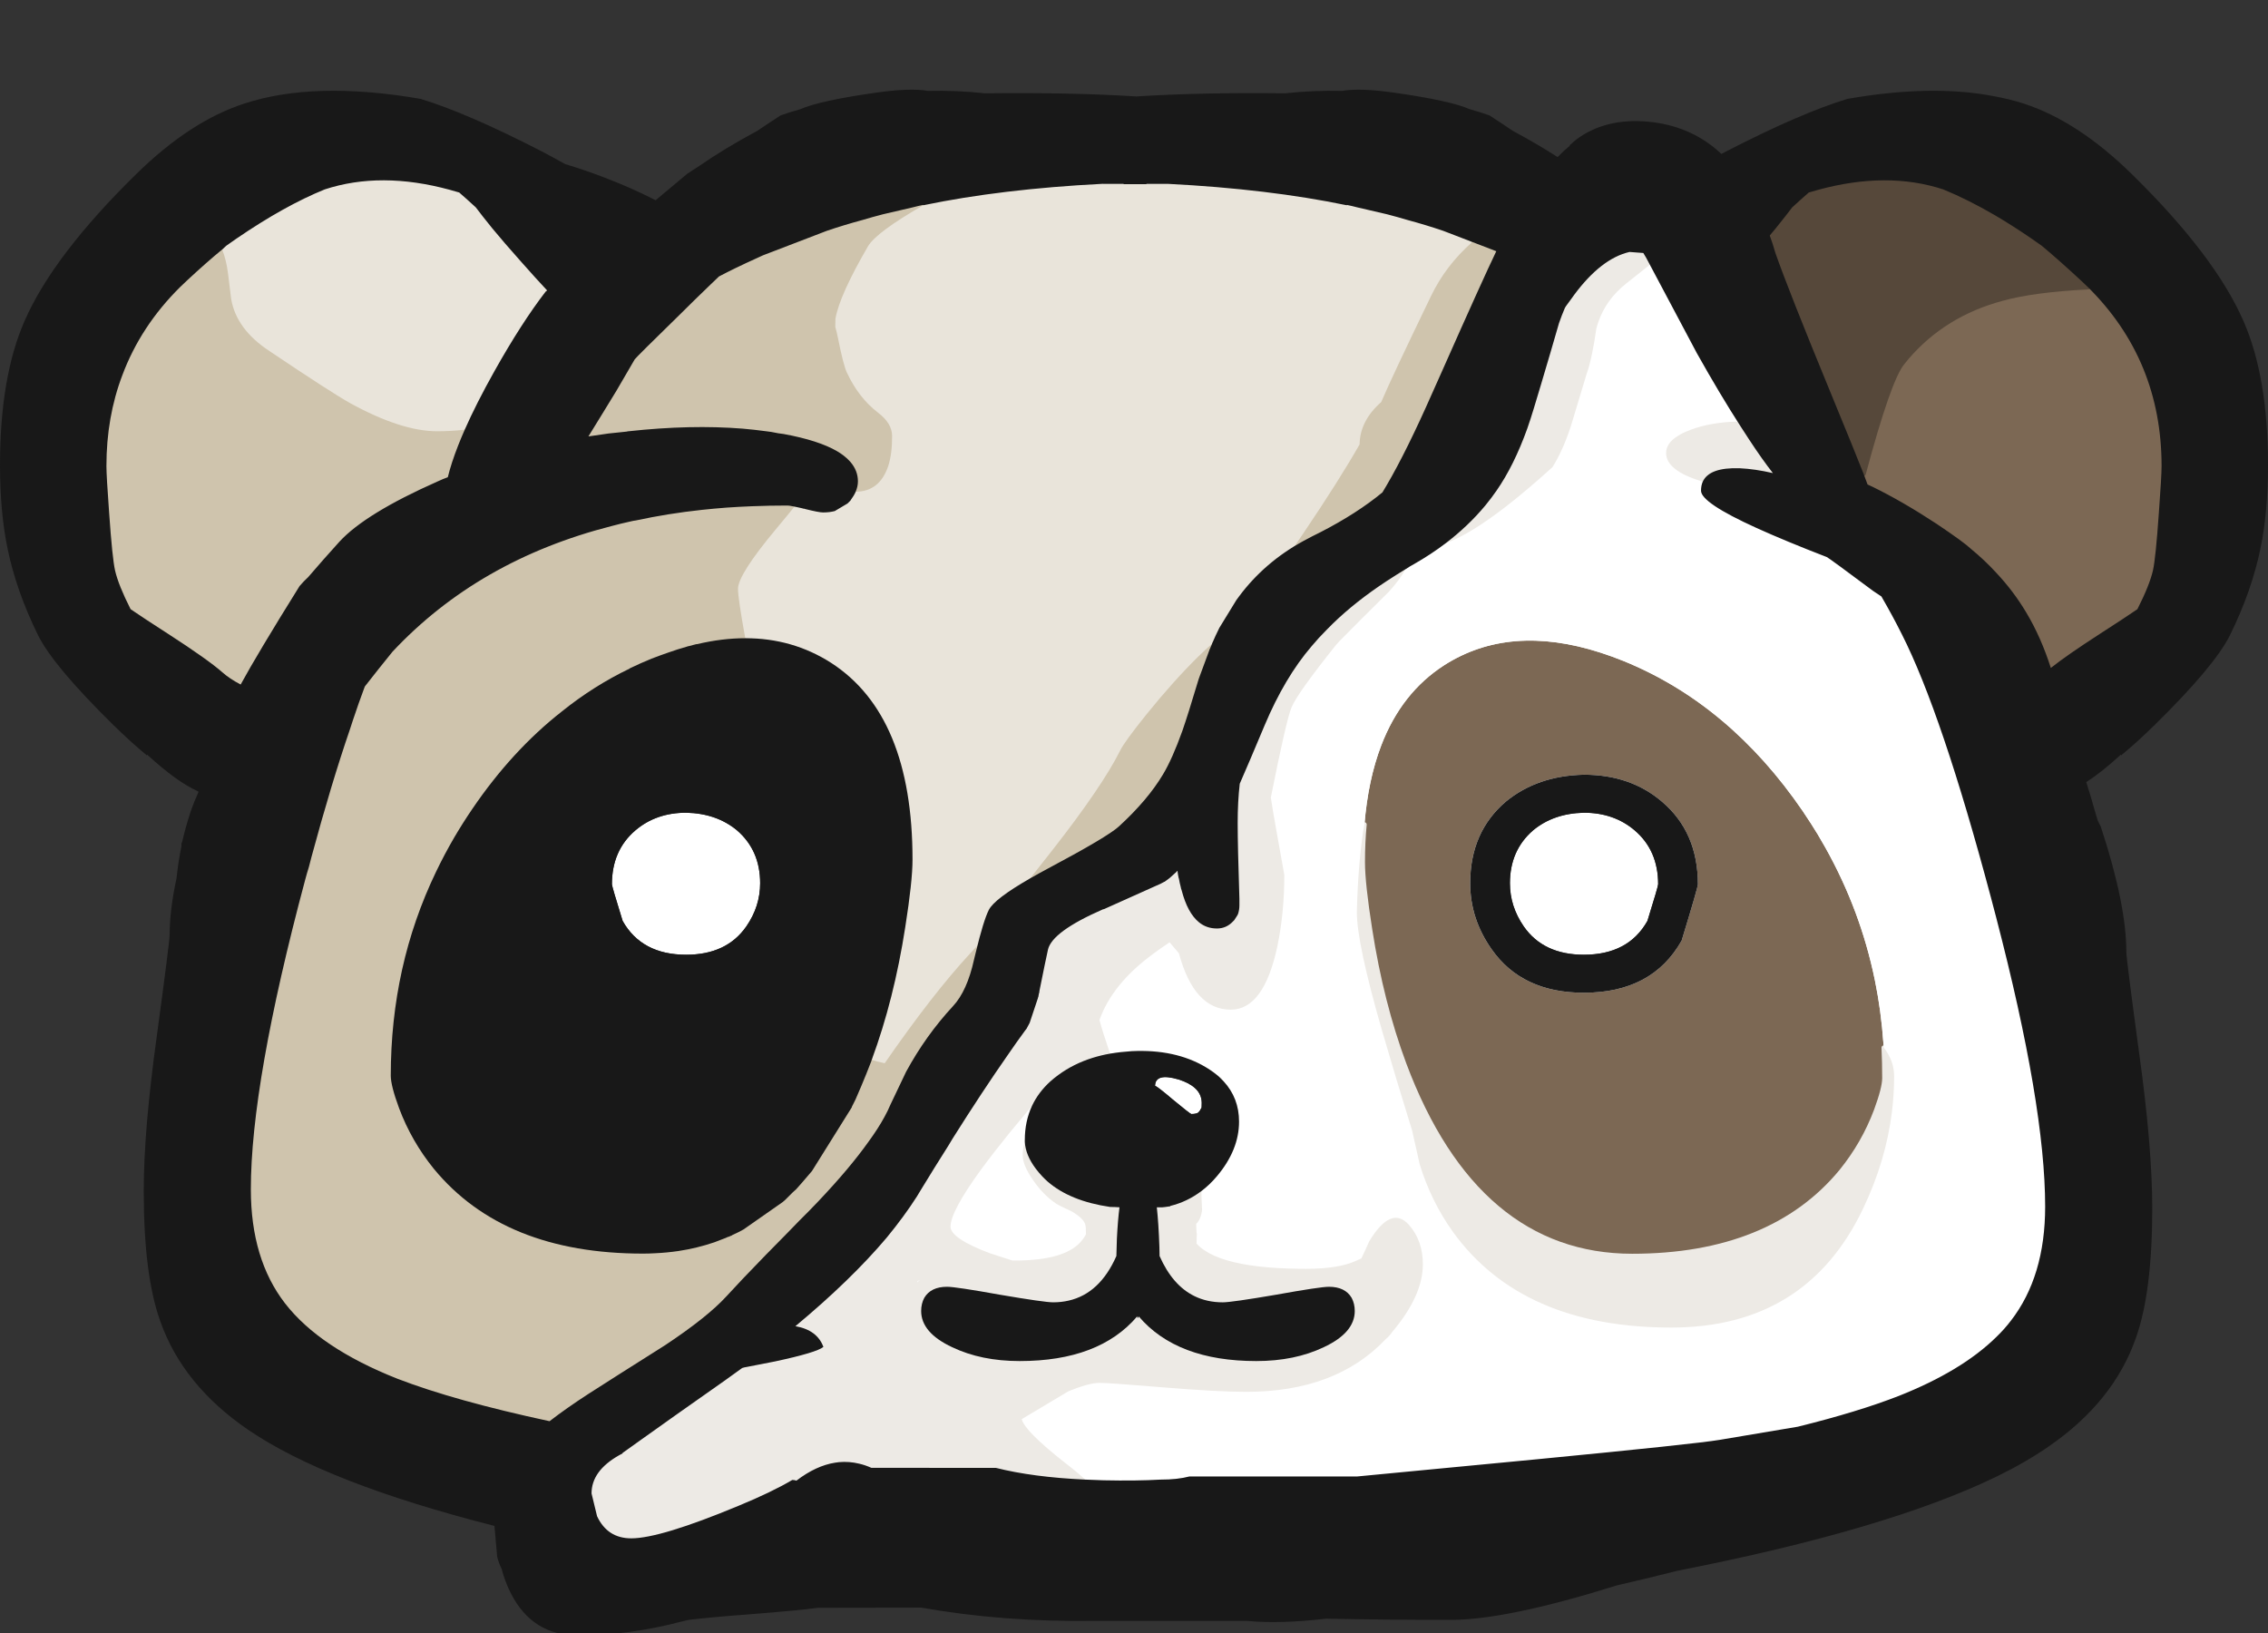<svg xmlns="http://www.w3.org/2000/svg" width="500" height="360">
  <rect width="100%" height="100%" fill="#333333" stroke="none"/>
  <path fill="#E8E3D9" d="M122.081 62.665c-1.672-1.786-3.62-3.937-5.794-6.399-2.462-2.765-4.547-5.18-6.186-7.166-1.511-1.864-2.726-3.408-3.61-4.587l-.246-.272c-1.278-1.176-2.522-2.291-3.699-3.313l-.335-.291-2.585-.739c-10.439-2.833-20.085-2.848-28.644-.047l-.129.047c-5.997 2.43-12.658 6.137-19.805 11.021-.825.566-1.597 1.107-2.317 1.623l-.115.089c-.326.271-.652.567-.978.889-2.244 1.84-4.838 4.127-7.696 6.785-.583.529-1.139 1.06-1.663 1.583-5.969 5.917-10.406 12.695-13.183 20.134-2.412 6.343-3.634 13.323-3.634 20.744 0 1.484.201 4.946.614 10.575.468 6.708.905 10.916 1.342 12.882.549 2.363 1.725 5.302 3.593 8.983l.232.456.422.289c1.941 1.329 4.725 3.159 8.27 5.438 5.781 3.737 9.75 6.547 11.787 8.341 1.125 1.008 2.606 2 4.401 2.946l1.746.92.944-1.733c2.433-4.469 6.755-11.694 12.847-21.477.528-.608 1.082-1.18 1.645-1.7l.162-.168c2.101-2.451 4.396-5.052 6.813-7.722 3.604-3.939 10.684-8.264 21.079-12.867.704-.328 1.389-.612 2.037-.843l1.015-.362.255-1.047c.485-1.987 1.227-4.259 2.205-6.753.421-1.077.897-2.216 1.416-3.388 1.664-3.773 3.839-8.06 6.464-12.74 3.84-6.843 7.529-12.59 10.966-17.085.032-.024.064-.049.097-.073l1.804-1.336-1.537-1.637zM318.818 48.998c-2.557-.869-5.213-1.676-7.84-2.384-1.551-.464-3.139-.907-4.767-1.327l-6.489-1.508c-.797-.212-1.606-.401-2.408-.562l-2.358-.398c-10.974-2.133-23.537-3.573-37.388-4.285l-4.826-.002-2 .076h-1.027v-.076h-6.723l-.103.002c-13.836.711-26.388 2.149-37.355 4.278v-.076l-2.394.48c-.801.161-1.611.35-2.345.546l-6.597 1.535c-1.58.408-3.168.85-4.667 1.3-2.679.722-5.334 1.529-7.966 2.425l-14.092 5.409-3.779 1.728c-.82.379-1.633.767-2.433 1.158-1.234.599-2.471 1.223-3.676 1.857l-.269.141-.214.215c-.539.539-1.102 1.077-1.723 1.646-2.5 2.398-4.713 4.561-6.564 6.412-9.937 9.706-10.28 10.164-10.486 10.438l-.127.192c-1.422 2.438-2.769 4.75-4.022 6.907-.964 1.6-1.899 3.128-2.817 4.606-1.164 1.925-2.275 3.73-3.334 5.418l-2.335 3.722 4.341-.684c1.495-.236 2.964-.45 4.375-.636 1.34-.156 2.658-.294 3.952-.414l.49-.08c8.913-.973 17.257-1.161 24.707-.567 1.707.15 3.406.339 5.031.559.351.051.726.101 1.125.15.526.097 1.029.192 1.509.289l.148.024c.392.048.76.098 1.028.135 4.895.897 8.648 2.097 11.147 3.562.435.258.833.523 1.178.784.479.365.892.746 1.226 1.13.798.92 1.187 1.899 1.187 2.993 0 .484-.109.974-.333 1.496-.178.415-.431.848-.751 1.288-.062.074-.118.151-.169.231l-.266.266-2.341 1.394c-.238.051-.47.091-.682.118-.384.042-.772.063-1.153.063-.11 0-.781-.033-3.332-.667-.182-.068-.372-.115-.576-.143l-.178-.044c-.701-.175-1.313-.311-1.785-.397-.194-.042-.377-.073-.548-.095-.515-.103-.946-.161-1.389-.177h-.114c-2.596 0-5.212.052-7.772.154-1.914.075-3.843.178-5.75.309-1.836.141-3.676.309-5.471.5-5.046.545-9.969 1.332-14.635 2.34-.453.06-.908.146-1.309.248-1.45.319-2.901.672-4.293 1.044-19.846 5.071-36.406 14.579-49.22 28.259l-.094.107c-2.159 2.661-4.147 5.159-5.91 7.424-.268.298-.468.643-.579.98-.868 2.314-1.748 4.812-2.617 7.426-.204.62-.409 1.246-.602 1.844-2.76 8.041-5.631 17.566-8.542 28.346-.183.727-.371 1.453-.54 2.096-.32 1.019-.611 2.023-.862 2.979-7.981 29.837-12.027 52.948-12.027 68.69 0 10.662 2.678 19.531 7.961 26.361 5.278 6.809 13.891 12.609 25.617 17.248 8.481 3.271 19.871 6.451 33.853 9.456l.91.195.735-.569c2.408-1.865 5.245-3.855 8.427-5.917 3.568-2.298 9.095-5.808 16.935-10.756 6.302-4.185 10.962-7.903 13.854-11.06 2.053-2.254 4.985-5.338 8.721-9.174 1.415-1.467 2.981-3.057 4.722-4.8.834-.864 1.708-1.764 2.604-2.68l2.07-2.072c.644-.692 1.337-1.411 2.118-2.192 4.663-4.92 8.439-9.401 11.206-13.295 1.5-2.045 2.753-3.994 3.721-5.782.534-.974.993-1.919 1.367-2.812l3.423-7.183c2.792-5.127 6.159-9.831 10.001-13.979 2.353-2.523 4.034-6.193 5.128-11.174l.382-1.566c1.376-5.7 2.243-8.02 2.729-8.963.292-.566 1.686-2.301 8.322-6.11 1.194-.688 2.521-1.42 3.942-2.177 11.874-6.32 14.786-8.45 15.95-9.508 4.388-4.022 7.792-8.045 10.113-11.949 1.449-2.415 2.899-5.67 4.438-9.97.815-2.344 2.004-6.113 3.511-11.142l2.422-6.599c.192-.454.381-.892.564-1.317l.697-1.615c.273-.596.548-1.168.818-1.713l3.644-5.952c.169-.253.336-.485.552-.755 3.555-4.768 8.116-8.693 13.538-11.654l1.899-1.006 1.85-.924c5.434-2.794 10.141-5.82 13.993-8.996l.258-.213.175-.285c.324-.529.651-1.078.975-1.635 2.959-5.062 6.365-11.947 10.119-20.462.77-1.738 1.516-3.41 2.246-5.027 5.899-13.315 9.889-22.138 11.855-26.222l.941-1.956-13.786-5.296zM199.173 189.527c0 3.029-.53 7.922-1.576 14.547-1.621 10.46-4.073 20.171-7.289 28.863l-.042.129c-.033.109-.07.22-.1.301-.699 1.81-1.409 3.572-2.111 5.242-.423 1.007-.849 1.998-1.239 2.887l-.565 1.13c-.127.211-.234.438-.318.679l-8.549 13.678c-.72.863-1.441 1.703-2.159 2.517l-1.111 1.25c-.262.217-.5.433-.707.642l-1.665 1.662c-.179.141-.339.276-.485.413l-8.397 5.87c-.723.402-1.454.768-2.174 1.083l-.12.058c-.071.037-.138.074-.203.112-.104.039-.205.081-.302.127-.185.048-.36.115-.524.2-.225.109-.449.205-.743.307-.664.254-1.328.508-1.913.737-2.45.835-5.012 1.46-7.606 1.854-1.642.242-3.328.402-5.043.478-.821.048-1.653.072-2.473.072-19.743 0-34.729-6.034-44.533-17.925-3.147-3.871-5.627-8.193-7.369-12.836-1.408-3.815-1.704-5.623-1.704-6.469 0-15.771 3.291-30.6 9.783-44.078 1.205-2.519 2.538-5.031 3.958-7.467 1.217-2.07 2.525-4.134 3.89-6.136 5.694-8.368 12.191-15.445 19.329-21.048 4.53-3.643 9.423-6.739 14.543-9.202l.301-.145.077-.076c1.434-.686 2.905-1.337 4.368-1.931.589-.234 1.175-.453 1.795-.673.547-.206 1.095-.401 1.681-.598 1.402-.5 2.805-.947 4.171-1.329l2.128-.512c3.502-.824 6.9-1.242 10.101-1.242h.101c6.479 0 12.448 1.714 17.736 5.089 11.319 7.294 17.058 21.336 17.058 41.74z"/>
  <path fill="#7B6855" d="M461.729 61.895c-.53-.531-1.088-1.062-1.657-1.579-3.368-3.113-6.291-5.699-8.688-7.688l-.115-.089c-.721-.514-1.491-1.054-2.316-1.623-2.771-1.896-5.499-3.638-8.123-5.182-4.072-2.371-8.001-4.334-11.675-5.836l-.135-.049c-8.562-2.801-18.183-2.792-28.671.055l-2.56.731-.335.292c-1.161 1.009-2.406 2.124-3.699 3.313l-.247.272c-.896 1.196-2.11 2.739-3.596 4.572l-2.032 2.442.401 1.086c.424 1.146.815 2.363 1.169 3.618l.037.118c1.927 5.529 6.092 16.072 12.38 31.334 3.431 8.326 5.821 14.21 7.101 17.467.387 1.017.674 1.792.863 2.325l.294.822.802.344c.322.138.668.299 1.053.492 4.278 2.09 8.945 4.79 13.855 8.015 4.86 3.261 6.681 4.708 7.353 5.347l.11.099c1.898 1.558 3.675 3.234 5.298 5.006 2.428 2.572 4.568 5.402 6.369 8.419 2.081 3.456 3.85 7.44 5.253 11.84l.883 2.765 2.271-1.81c2.245-1.79 5.843-4.288 10.688-7.421 3.531-2.27 6.315-4.1 8.274-5.441l.423-.289.231-.457c1.869-3.682 3.044-6.621 3.597-9.002.432-1.944.87-6.151 1.338-12.856.413-5.636.614-9.098.614-10.582.001-16.072-5.657-29.825-16.808-40.87z"/>
  <path fill="#FFF" d="M441.992 201.686c-.36-1.437-.745-2.898-1.151-4.369-7.214-27.079-13.875-46.737-19.795-58.425-1.38-2.759-2.912-5.589-4.555-8.413l-.233-.401-2.171-1.447c-9.698-7.235-10.16-7.466-10.466-7.619l-.174-.076c-5.991-2.316-11.158-4.455-15.356-6.355-9.351-4.238-10.86-6.145-11.09-6.545.013-.407.08-.748.201-1.015.678-1.498 3.343-1.812 5.459-1.812.26 0 .526.005.778.013 2.104.096 4.443.438 6.953 1.018l5.496 1.268-3.469-4.447c-1.57-2.013-3.263-4.4-5.031-7.098-.086-.156-.179-.297-.281-.424-.578-.869-1.155-1.761-1.743-2.691-2.902-4.503-6.111-9.876-9.511-15.924-5.03-9.501-8.484-16.004-10.354-19.487-.699-1.346-1.209-2.255-1.559-2.777l-.532-.8-.958-.083c-1.189-.103-2.225-.181-3.104-.232l-.287-.017-.28.065c-4.621 1.071-9.11 4.502-13.354 10.218l-1.878 2.585c-.155.235-.271.434-.349.59l-.051.105c-.471 1.098-.924 2.27-1.346 3.483l-1.936 6.645c-1.52 5.168-2.738 9.249-3.651 12.25-.456 1.512-.934 2.983-1.413 4.356-1.883 5.229-4.082 9.673-6.546 13.213-.739 1.072-1.538 2.128-2.368 3.134-2.373 2.859-5.197 5.548-8.394 7.99-2.056 1.566-4.313 3.054-6.672 4.401-.714.386-1.408.802-1.993 1.193-1.456.885-2.857 1.769-4.169 2.626-4.651 3.048-8.75 6.28-12.201 9.627l-1.371 1.372c-1.252 1.252-2.421 2.527-3.456 3.769-4.076 4.757-7.672 10.803-10.686 17.972-2.368 5.646-4.209 9.967-5.473 12.842l-.121.276-.035.299c-.312 2.713-.469 5.712-.469 8.914 0 3.373.125 8.853.381 16.682v1.447c0 .405-.055.784-.164 1.151l-.545.86-.189.19c-.582.613-1.234.9-2.053.9-1.057 0-1.938-.302-2.694-.92-1.334-1.092-2.392-3.099-3.14-5.966l-.078-.237c-.049-.121-.088-.265-.113-.424l-.042-.193c-.137-.502-.25-1.025-.339-1.559l-.049-.296-.069-.138c-.067-.323-.12-.639-.159-.954v-3.271l-2.895 1.446c-.336.168-.624.403-.852.692l-1.06.953-.657.524c-.111.068-.232.149-.365.248l-.033.017c-.217.108-.457.24-.719.396l-12.209 5.476c-.196.043-.389.108-.576.197-8.192 3.596-12.371 6.838-13.152 10.215-.364 1.623-1.008 4.738-1.914 9.264l-.039.207c-.023.087-.042.176-.055.267-.031.161-.063.331-.095.511-.05.133-.088.271-.114.413l-1.708 5.12c-.205.372-.394.729-.565 1.068l-.197.229c-1.263 1.717-2.583 3.581-3.913 5.522-3.646 5.216-7.739 11.419-12.187 18.474l-.888 1.48c-2.043 3.22-4.151 6.613-6.296 10.138-.191.335-.407.692-.633 1.058-1.84 2.881-4.047 5.892-6.546 8.926-5.13 6.076-11.812 12.555-19.861 19.254l-3.319 2.762 4.253.745c1.904.334 3.019 1.005 3.701 1.731-1.333.457-3.782 1.152-8.25 2.109-1.842.375-3.914.779-6.129 1.199-.48.067-.932.172-1.341.309l-.29.098-4.035 2.907c-8.004 5.617-14.051 9.895-18.478 13.066-1.542 1.091-2.882 2.046-4.017 2.868l-.26.225c-.173.094-.332.187-.471.27-4.664 2.656-7.028 6.061-7.028 10.116 0 .313 0 .313 1.277 5.506l.131.37c1.848 3.942 5.082 6.026 9.352 6.026 4.574 0 12.549-2.393 24.375-7.312 4.657-1.921 8.525-3.761 11.513-5.476l.891.303.847-.648c2.597-1.989 5.162-3.19 7.672-3.581.226-.041.452-.07.662-.091 1.288-.116 2.562-.021 3.861.3.758.176 1.529.439 2.291.787l.394.179h27.608c5.495 1.362 12.184 2.233 19.899 2.589l4.071.151c4.786.103 9.026.054 12.668-.15 2.498-.004 4.688-.233 6.517-.686h36.692l.198-.01c.533-.055 15.052-1.441 39.832-3.81 23.4-2.265 36.574-3.665 40.275-4.282 4.32-.712 10.063-1.677 17.227-2.897l.144-.03c8.871-2.188 16.438-4.496 22.499-6.859 9.448-3.736 16.899-8.238 22.13-13.364 1.283-1.23 2.454-2.539 3.474-3.879 5.281-6.828 7.96-15.697 7.96-26.359.008-14.977-3.653-36.621-10.869-64.316zm-69.678-6.875c-.105.549-.719 2.854-3.43 11.746-3.979 6.928-10.429 10.297-19.708 10.297-8.474 0-14.591-2.858-18.704-8.75-2.891-4.103-4.355-8.609-4.355-13.396 0-6.967 2.337-12.351 7.115-16.434 4.242-3.495 9.613-5.34 15.967-5.485 6.412.004 11.611 1.79 15.9 5.468 4.829 4.083 7.189 9.498 7.215 16.554zm-123.248 89.991v3.503h-.075v.826c-5.17 5.921-13.311 8.922-24.204 8.922-5.315 0-10.023-.96-14.009-2.859-5.701-2.657-5.701-5.313-5.701-6.186 0-.74.148-1.381.406-1.871.373-.627 1.121-1.461 3.307-1.461.644 0 2.969.225 11.318 1.725 8.958 1.526 11.176 1.703 12.066 1.703 1.35 0 2.657-.146 3.872-.431 5.213-1.187 9.216-4.876 11.899-10.969l.16-.363.009-.396c.031-1.354.068-2.627.112-3.793.132-2.637.32-4.902.557-6.739l.271-2.101-2.112-.15c-.702-.051-1.391-.077-2.051-.081-5.406-.808-9.653-2.524-12.602-5.088-.361-.323-.706-.658-1.019-.983-.494-.525-.947-1.06-1.339-1.578-1.223-1.642-1.897-3.234-2.002-4.736v-.392c0-2.437.475-4.688 1.409-6.688.814-1.73 2.016-3.326 3.556-4.727.494-.438 1.033-.873 1.606-1.293 2.048-1.503 4.388-2.673 6.956-3.476 1.178-.368 2.425-.668 3.693-.888 1.449-.24 2.969-.412 4.489-.508 5.91-.287 11.004.799 15.113 3.229.142.083.284.171.454.28.799.496 1.525 1.031 2.163 1.59l.926.923c1.926 2.096 2.862 4.556 2.862 7.521 0 3.711-1.441 7.228-4.407 10.748-.968 1.151-2.009 2.147-3.103 2.967-1.854 1.4-3.914 2.388-6.127 2.931l-.443.131c-.684.099-.852.113-.83.114h-3.454l.247 2.221c.25 2.251.438 5.137.559 8.532.01.653.021 1.334.039 2.037l.01.396.16.362c2.084 4.733 4.992 8.04 8.642 9.825 2.126 1.045 4.524 1.574 7.129 1.574.89 0 3.108-.178 12.083-1.707 8.331-1.498 10.656-1.722 11.302-1.722 2.188 0 2.937.835 3.261 1.375.305.576.452 1.216.452 1.957 0 .872 0 3.527-5.716 6.192-3.971 1.893-8.679 2.853-13.993 2.853-11.014 0-19.216-3.069-24.378-9.122l-3.523-4.129z"/>
  <g fill="#7C6854">
    <path d="M460.313 63.308c-8.023.406-14.319 1.244-18.891 2.514-.56.152-1.092.304-1.6.457-8.379 2.54-15.185 7.11-20.414 13.711-2.015 2.466-4.87 10.616-8.57 24.452.392 1.033.685 1.82.877 2.361.354.152.736.33 1.144.533 4.365 2.133 9.063 4.849 14.092 8.151 4.011 2.691 6.551 4.544 7.617 5.56 1.979 1.625 3.809 3.352 5.483 5.18 2.539 2.691 4.748 5.611 6.628 8.76 2.17 3.604 3.985 7.693 5.444 12.264 2.305-1.838 5.923-4.352 10.855-7.541 3.556-2.285 6.297-4.088 8.227-5.409 1.778-3.504 2.921-6.348 3.428-8.531.406-1.829.838-6.018 1.295-12.569.406-5.535.609-9.014.609-10.436.001-15.59-5.406-28.742-16.224-39.457zM415.258 230.508c-.012-.164-.023-.33-.039-.494-.333-4.777-.968-9.449-1.904-14.018-2.106-10.229-5.737-19.939-10.893-29.135-.548-.976-1.107-1.939-1.676-2.896-.962-1.582-1.965-3.146-3.008-4.686-.086-.141-.174-.281-.268-.418-10.767-15.742-23.943-26.788-39.533-33.136-1.746-.707-3.461-1.329-5.143-1.866-13.327-4.277-24.79-3.35-34.393 2.78-6.291 4.04-10.926 9.944-13.901 17.711-1.925 5.022-3.157 10.823-3.694 17.406-.254 2.642-.381 5.408-.381 8.304 0 3.147.533 8.1 1.6 14.854 1.677 10.816 4.189 20.719 7.543 29.707 10.562 28.186 27.318 42.277 50.272 42.277 20.464 0 35.827-6.224 46.085-18.662 3.301-4.064 5.864-8.533 7.693-13.408 1.218-3.301 1.828-5.688 1.828-7.16 0-2.285-.053-4.52-.153-6.703-.007-.158-.022-.311-.035-.457zm-44.524-23.156c-4.316 7.668-11.502 11.502-21.558 11.502-9.09 0-15.87-3.199-20.339-9.598-3.148-4.469-4.722-9.318-4.722-14.549 0-7.516 2.614-13.51 7.845-17.978 4.622-3.809 10.359-5.79 17.217-5.941 6.854 0 12.594 1.979 17.215 5.941 5.28 4.468 7.922 10.539 7.922 18.205 0 .459-1.194 4.595-3.58 12.418z"/>
  </g>
  <path fill="#56483A" d="M460.666 62.955c-.512-.514-1.051-1.028-1.613-1.538-3.349-3.095-6.251-5.664-8.653-7.657-.716-.51-1.479-1.045-2.295-1.606-2.74-1.877-5.44-3.6-8.028-5.124-4.015-2.336-7.879-4.269-11.522-5.756-8.28-2.709-17.626-2.688-27.792.071l-2.132.609c-.069.021-.135.056-.19.104-1.149 1-2.383 2.105-3.729 3.353-.906 1.21-2.133 2.769-3.641 4.628l-1.295 1.56c-.114.137-.146.326-.084.494.438 1.183.843 2.439 1.216 3.762 1.917 5.503 6.071 16.02 12.351 31.257 3.434 8.334 5.828 14.227 7.117 17.512.076.192.262.317.466.317.009 0 .019 0 .028-.001.216-.012.398-.161.455-.37 3.664-13.703 6.516-21.866 8.479-24.271 5.144-6.489 11.929-11.046 20.166-13.543.504-.151 1.032-.302 1.59-.454 4.513-1.254 10.83-2.094 18.781-2.496.197-.01.37-.135.441-.32.068-.182.024-.391-.116-.531z"/>
  <g fill="#EDEAE5">
    <path d="M307.727 267.973c-2.028 0-4.082 1.764-6.311 5.446-.578 1.304-1.134 2.513-1.666 3.63-.387.172-.734.322-1.057.46-2.461 1.132-6.08 1.706-10.76 1.706-5.621 0-10.384-.367-14.149-1.095-4.501-.867-7.694-2.267-9.497-4.161.003-.605.016-1.113.035-1.507l.039-.382c.01-.096-.03-.301-.075-.387-.044-.652-.068-1.211-.074-1.675.703-.782 1.138-1.884 1.294-3.349-.102-1.754-.152-3.129-.152-4.085 0-.189-.106-.363-.276-.447-.168-.084-.372-.067-.524.049-2.016 1.524-4.261 2.599-6.673 3.19-.065.016-.126.051-.178.099-1.177.175-1.41.188-1.454.188h-1.221c-.143 0-.276.062-.373.168-.094.104-.139.246-.123.389.255 2.287.445 5.209.568 8.675.01.649.021 1.325.037 2.023.002.065.016.13.043.188 1.938 4.401 4.606 7.457 7.93 9.084 1.92.942 4.096 1.42 6.469 1.42 1.311 0 5.174-.551 11.818-1.684 6.439-1.157 10.332-1.744 11.565-1.744 2.218 0 3.722.719 4.586 2.174.416.786.627 1.682.627 2.658 0 2.975-2.209 5.514-6.569 7.547-4.174 1.989-9.101 2.998-14.64 2.998-11.473 0-20.059-3.246-25.519-9.648-.139-.159-.355-.221-.555-.145-.006.002-.012.004-.018.008-.066-.029-.139-.043-.21-.039-.14.006-.271.069-.361.176-5.458 6.402-14.044 9.648-25.518 9.648-5.54 0-10.465-1.009-14.643-3-4.357-2.031-6.567-4.57-6.567-7.545 0-.979.211-1.873.616-2.638.877-1.478 2.381-2.194 4.597-2.194 1.233 0 5.125.587 11.571 1.745 6.64 1.132 10.504 1.683 11.813 1.683 1.235 0 2.427-.133 3.539-.394 4.725-1.075 8.378-4.478 10.859-10.11.026-.06.041-.123.042-.188.031-1.361.068-2.642.114-3.834.134-2.675.325-4.981.568-6.855.018-.137-.022-.274-.109-.381s-.214-.173-.352-.183c-.719-.051-1.419-.069-2.021-.072-5.762-.841-10.314-2.686-13.525-5.477-.39-.349-.762-.709-1.112-1.072-.531-.564-1.019-1.141-1.449-1.711-1.417-1.898-2.191-3.781-2.301-5.596-.015-.242-.199-.438-.438-.467-.239-.035-.465.115-.538.346-.259.823-.42 1.67-.48 2.549v.572c0 1.541.751 3.377 2.294 5.611 1.503 2.229 3.265 4.04 5.241 5.393.486.324 1.688.928 3.528 1.768 1.998 1.176 2.594 2.063 2.75 2.622.045.137.121.558.125 1.848-.319.577-.71 1.12-1.158 1.612-2.317 2.459-6.86 3.738-13.5 3.804h-.988c-1.404-.45-3.029-.975-4.853-1.567-7.274-2.744-8.36-4.559-8.36-5.396 0-2.117 2.236-6.26 6.644-12.312 1.758-2.391 3.893-5.141 6.342-8.166.97-1.17 1.985-2.389 3.052-3.664.607-.756 1.213-1.488 1.818-2.195.029-.034.054-.07.073-.111.898-1.91 2.217-3.664 3.917-5.209.529-.471 1.105-.935 1.715-1.381 2.182-1.602 4.67-2.846 7.396-3.697 1.242-.39 2.553-.703 3.897-.936.184-.032.335-.164.392-.342s.009-.373-.123-.506l-.086-.086c-.004-.035-.012-.069-.024-.104-.938-2.72-1.664-5.016-2.158-6.824 1.858-5.156 5.778-9.945 11.659-14.244.912-.686 1.982-1.439 3.185-2.248.584.705 1.151 1.377 1.7 2.013 2.296 8.411 6.291 12.675 11.879 12.675 5.121 0 8.746-4.85 10.771-14.413 1.019-4.882 1.534-10.194 1.526-15.883-.558-3.097-1.117-6.22-1.675-9.372-.592-3.241-1.021-5.794-1.281-7.59 2.259-11.34 3.781-17.966 4.525-19.702.844-2.032 4.125-6.63 9.748-13.659.246-.294.516-.588.812-.884 2.606-2.658 6.22-6.27 10.754-10.753 1.646-1.8 2.925-3.524 3.8-5.125.108-.199.07-.445-.093-.602-.164-.157-.413-.182-.604-.066-1.441.876-2.83 1.751-4.127 2.6-4.571 2.997-8.596 6.168-11.963 9.434l-1.371 1.371c-1.221 1.22-2.357 2.461-3.377 3.684-3.977 4.638-7.488 10.551-10.44 17.575-2.373 5.655-4.218 9.984-5.481 12.865-.021.046-.033.094-.039.144-.306 2.657-.461 5.598-.461 8.743 0 3.355.125 8.818.381 16.682v1.447c0 .605-.094 1.193-.252 1.681l-.781 1.279-.275.276c-.874.92-1.9 1.367-3.143 1.367-1.416 0-2.607-.412-3.644-1.259-1.585-1.297-2.811-3.565-3.661-6.807-.089-.224-.156-.47-.211-.783-.148-.549-.273-1.122-.369-1.703-.009-.049-.047-.103-.069-.146 0-.036-.005-.072-.013-.107-.097-.441-.17-.886-.217-1.264v-.152c0-.173-.09-.334-.236-.426-.147-.09-.332-.1-.486-.021-.165.082-.301.205-.396.357l-1.183 1.063-.782.637c-.119.061-.285.173-.501.342-.036.009-.071.021-.106.039-.215.105-.455.238-.666.372l-12.487 5.6c-.137.015-.269.054-.384.111-7.638 3.348-11.668 6.351-12.323 9.185-.362 1.61-1.003 4.717-1.917 9.326v.063c-.045.07-.069.146-.065.222-.045.228-.091.476-.137.743-.047.085-.084.191-.097.328l-1.77 5.334c-.258.465-.491.902-.665 1.261-.084.127-.165.229-.292.362-1.253 1.703-2.563 3.554-3.892 5.494-3.633 5.195-7.713 11.379-12.131 18.385l-.907 1.515c-2.039 3.211-4.142 6.597-6.26 10.074-.2.351-.425.726-.671 1.121-1.872 2.933-4.116 5.991-6.664 9.088-5.187 6.144-11.932 12.683-20.048 19.438-.15.125-.213.324-.163.514.05.188.205.33.396.363 2.88.504 4.731 1.779 5.646 3.896-.939.555-3.52 1.473-10.153 2.894-1.849.377-3.928.782-6.217 1.215-.391.056-.753.14-1.078.246-.048.018-.093.039-.134.069l-3.803 2.74c-8 5.615-14.044 9.889-18.473 13.063-1.538 1.087-2.872 2.039-4.07 2.917l-.146.147c-.007.007-.013.014-.019.021-.23.119-.444.24-.637.355-4.161 2.37-6.271 5.336-6.271 8.813 0 .097 0 .133 1.267 5.239 1.606 3.426 4.295 5.163 7.994 5.163 4.373 0 12.16-2.354 23.804-7.198 4.856-2.002 8.833-3.909 11.824-5.671.21.013.419.054.623.122.159.053.332.024.465-.077 2.798-2.143 5.592-3.441 8.316-3.864.267-.05.532-.084.794-.109 1.454-.134 2.903-.022 4.335.333.855.198 1.72.495 2.573.882.065.029.135.045.207.045h27.36c5.432 1.364 12.083 2.235 19.769 2.589.222.026.404-.112.484-.307.081-.194.032-.418-.123-.561-1.005-.925-2.219-1.945-3.61-3.036l-.838-.646c-6.648-5.238-8.778-7.802-9.306-9.055 3.622-2.155 6.908-4.116 9.799-5.856 2.971-1.237 5.239-1.865 6.739-1.865 1.351 0 6.053.332 13.976.987 7.957.657 14.146.99 18.397.99 13.233 0 23.685-3.947 31.021-11.692.646-.541 1.166-1.117 1.509-1.66 4.575-5.399 6.896-10.532 6.896-15.254 0-3.615-1.093-6.674-3.253-9.098-1.004-1.101-2.08-1.657-3.203-1.657zM374.768 106.516l.453.151c.053.018.106.026.159.026.19 0 .372-.111.455-.294.81-1.787 3.106-2.692 6.826-2.692.276 0 .562.005.848.015 2.194.1 4.624.455 7.224 1.055.041.01.08.011.123.013.306.01.508-.221.508-.5 0-.161-.075-.305-.193-.396-1.591-2.046-3.302-4.464-5.059-7.138-.074-.152-.154-.27-.184-.285-.607-.911-1.214-1.846-1.837-2.831-.25-.351-.478-.677-.678-.978-.097-.143-.228-.234-.431-.222-3.896.103-7.356.703-10.283 1.781-.948.338-1.782.709-2.477 1.101-.216.121-.416.241-.589.354-1.877 1.153-2.827 2.565-2.827 4.196.001 2.81 2.607 4.984 7.962 6.644zM318.709 120.252c.057 0 .113-.009.169-.029 3.576-1.28 8.158-4.073 13.62-8.303 3.049-2.38 6.441-5.259 10.083-8.555.033-.03.063-.064.086-.103 1.505-2.37 2.867-5.38 4.056-8.957l.42-1.374c.711-2.336 1.752-5.79 3.113-10.334.449-1.234.866-2.81 1.238-4.676.332-1.565.643-3.384.91-5.35.115-.454.25-.896.406-1.335 1.104-3.256 3.138-6.074 6.045-8.375 1.931-1.524 3.658-2.896 5.184-4.115.188-.149.241-.409.131-.621-.674-1.298-1.156-2.16-1.475-2.637-.084-.126-.223-.208-.373-.221-1.174-.102-2.194-.179-3.061-.229-.048-.001-.097.001-.144.012-4.265.988-8.462 4.229-12.479 9.638l-1.842 2.532c-.113.173-.199.318-.27.46-.459 1.064-.898 2.203-1.317 3.409l-1.903 6.55c-1.521 5.174-2.74 9.26-3.654 12.26-.463 1.534-.946 3.026-1.438 4.431-1.926 5.354-4.187 9.915-6.721 13.558-.765 1.108-1.589 2.198-2.449 3.24-2.446 2.946-5.353 5.713-8.64 8.225-.195.15-.254.42-.137.636.092.167.262.263.442.263z"/>
    <path d="M268.316 237.093c-.127.198-.099.459.068.625l.608.608c.096.096.224.146.354.146.063 0 .129-.014.19-.039.187-.076.31-.26.31-.461v-.229c0-.46-.482-.681-.935-.849-.218-.081-.466.001-.595.199zM416.966 232.656c-.094-.199-.187-.385-.28-.561-.312-.57-.654-1.063-1.02-1.467-.143-.156-.366-.207-.563-.127-.195.08-.318.273-.309.484.102 2.181.152 4.428.152 6.681 0 1.403-.604 3.755-1.797 6.983-1.801 4.802-4.362 9.266-7.61 13.267-10.112 12.263-25.487 18.479-45.699 18.479-22.616 0-39.374-14.114-49.805-41.951-3.325-8.913-5.854-18.875-7.517-29.61-1.059-6.696-1.595-11.668-1.595-14.774 0-2.865.128-5.644.38-8.256.024-.265-.162-.503-.426-.541-.26-.046-.511.135-.563.396-.104.511-.204 1.047-.311 1.628-.761 5.326-1.224 11.316-1.376 17.818 0 4.596 1.877 13.433 5.58 26.267 1.922 6.623 4.152 14.032 6.617 21.972.053.264.616 2.779 1.688 7.518 1.684 5.457 4.166 10.503 7.385 14.998 10.207 14.138 26.541 21.306 48.547 21.306 19.972 0 34.348-8.912 42.727-26.487 3.356-7.013 5.512-14.227 6.405-21.441.331-2.618.499-5.293.499-7.947.005-1.65-.373-3.216-1.109-4.635z"/>
  </g>
  <g fill="#FFF">
    <path d="M202.164 282.914l.076-.227c.151-.154.305-.281.457-.381l.076-.076c-.204.1-.355.149-.457.149l-.152.535zM162.478 183.053c-2.996-2.488-6.729-3.786-11.197-3.886-4.418 0-8.151 1.293-11.198 3.886-3.453 2.945-5.18 6.904-5.18 11.881 0 .308.787 2.998 2.361 8.076 2.793 4.977 7.465 7.465 14.016 7.465 5.941 0 10.359-2.082 13.254-6.246 2.031-2.944 3.047-6.119 3.047-9.521.001-4.825-1.701-8.71-5.103-11.655zM239.411 272.098c0-1.117-.05-1.828-.151-2.133-.253-.914-1.244-1.879-2.971-2.895-1.879-.861-3.047-1.447-3.504-1.752-1.93-1.32-3.63-3.072-5.104-5.256-1.473-2.133-2.209-3.91-2.209-5.332v-.572c.057-.814.21-1.613.457-2.398v-.457c0-2.742.532-5.256 1.6-7.541-.609.711-1.219 1.447-1.829 2.209-1.061 1.268-2.076 2.486-3.047 3.656-2.459 3.039-4.579 5.768-6.36 8.189-4.494 6.17-6.741 10.371-6.741 12.606 0 1.726 2.896 3.681 8.684 5.863 1.879.61 3.529 1.144 4.951 1.6h1.066c6.817-.065 11.438-1.387 13.863-3.961.51-.557.942-1.164 1.295-1.826zM360.375 183.053c-3.047-2.592-6.779-3.886-11.197-3.886-4.469.1-8.201 1.397-11.197 3.886-3.402 2.945-5.104 6.83-5.104 11.654 0 3.402 1.016 6.576 3.047 9.521 2.895 4.164 7.313 6.246 13.254 6.246 6.551 0 11.223-2.488 14.016-7.466 1.574-5.077 2.361-7.771 2.361-8.075 0-4.976-1.727-8.935-5.18-11.88zM258.455 242.314c2.641 2.184 4.037 3.274 4.189 3.274.762 0 1.295-.127 1.601-.381.151-.254.253-.381.304-.381.104-.254.204-.433.305-.533.051-.051.076-.433.076-1.144 0-1.287-.494-2.379-1.484-3.274-.846-.778-2.051-1.412-3.618-1.903-3.453-1.017-5.181-.533-5.181 1.446 0-.166.864.455 2.59 1.867.367.311.773.654 1.218 1.029z"/>
    <path d="M440.052 202.172c-.355-1.422-.736-2.869-1.144-4.342-7.211-27.067-13.761-46.416-19.651-58.045-1.371-2.742-2.87-5.51-4.493-8.302-.611-.407-1.22-.813-1.83-1.219-6.397-4.773-9.801-7.262-10.207-7.465-6.043-2.336-11.197-4.468-15.461-6.399-8.178-3.707-12.267-6.449-12.267-8.227 0-.762.128-1.421.381-1.98-.151-.051-.303-.102-.456-.152-5.078-1.574-7.617-3.631-7.617-6.17 0-1.451.862-2.708 2.59-3.771.177-.115.367-.229.571-.343.677-.382 1.476-.737 2.399-1.066 2.895-1.066 6.271-1.65 10.13-1.752.204.305.435.635.687.99-2.945-4.57-6.145-9.928-9.598-16.072-5.027-9.497-8.48-15.997-10.359-19.5-1.522 1.218-3.25 2.589-5.181 4.113-2.999 2.373-5.067 5.242-6.208 8.607-.158.446-.298.902-.418 1.372-.277 2.013-.583 3.804-.915 5.37-.37 1.856-.776 3.392-1.219 4.608-1.37 4.57-2.411 8.023-3.122 10.359-.143.465-.281.922-.42 1.372-1.178 3.544-2.51 6.49-3.999 8.836-3.655 3.309-7.009 6.152-10.056 8.531-5.444 4.217-9.938 6.959-13.48 8.227-2.134 1.625-4.443 3.149-6.934 4.57-.658.354-1.295.736-1.904 1.143-.862 1.574-2.105 3.25-3.73 5.027-4.57 4.52-8.15 8.1-10.742 10.741-.303.304-.582.609-.836.914-5.688 7.109-8.963 11.705-9.828 13.787-.762 1.776-2.284 8.404-4.569 19.88.255 1.778.687 4.343 1.296 7.693.559 3.15 1.117 6.272 1.675 9.371 0 5.586-.507 10.815-1.522 15.69-1.979 9.345-5.407 14.017-10.283 14.017-5.383 0-9.191-4.14-11.426-12.416-.66-.762-1.346-1.573-2.057-2.438-1.371.914-2.564 1.752-3.58 2.515-6.044 4.418-10.004 9.293-11.884 14.625.507 1.879 1.245 4.215 2.209 7.008 0 .052.025.127.076.229.052.051.103.102.153.151 1.523-.254 3.098-.432 4.722-.532 6.349-.306 11.757.862 16.226 3.504.162.096.328.196.494.305.913.568 1.739 1.178 2.477 1.828.406.152.609.279.609.381v.229c.141.139.279.279.42.42 2.26 2.459 3.39 5.42 3.39 8.873 0 4.164-1.625 8.176-4.876 12.035-1.066 1.27-2.209 2.363-3.428 3.275 0 .967.051 2.336.152 4.113-.152 1.371-.585 2.412-1.296 3.123 0 .508.025 1.143.076 1.903 0 .103.024.205.077.306-.012.116-.025.244-.039.381-.025.465-.038 1.049-.038 1.752 1.858 2.057 5.159 3.543 9.901 4.457 3.82.736 8.567 1.104 14.246 1.104 4.771 0 8.43-.584 10.969-1.752.355-.152.762-.328 1.219-.533.559-1.168 1.143-2.436 1.751-3.809 3.2-5.281 6.095-6.5 8.685-3.656 2.084 2.338 3.123 5.256 3.123 8.76 0 4.623-2.261 9.601-6.777 14.933-.356.557-.84 1.09-1.448 1.6-7.313 7.717-17.545 11.576-30.698 11.576-4.266 0-10.385-.33-18.357-.988-7.972-.66-12.645-.989-14.015-.989-1.574 0-3.885.635-6.932 1.903-3.047 1.828-6.449 3.857-10.207 6.094.405 1.728 3.604 4.951 9.597 9.673.284.219.564.434.84.647 1.367 1.072 2.562 2.074 3.579 3.01 1.321.052 2.666.101 4.038.15 4.772.104 8.962.053 12.568-.15 2.487 0 4.596-.229 6.321-.686h36.943c.51-.051 13.786-1.32 39.84-3.81 23.104-2.235 36.486-3.655 40.143-4.266 4.316-.711 10.056-1.676 17.215-2.896 8.837-2.183 16.25-4.441 22.243-6.777 9.242-3.656 16.401-7.973 21.479-12.949 1.219-1.168 2.311-2.389 3.275-3.657 5.027-6.5 7.542-14.879 7.542-25.138-.003-14.881-3.609-36.158-10.82-63.834zm-22.967 43c-.892 7.197-3.012 14.293-6.36 21.289-8.328 17.469-22.42 26.203-42.274 26.203-21.938 0-37.985-7.031-48.142-21.098-3.199-4.471-5.638-9.422-7.313-14.854-1.066-4.726-1.626-7.213-1.678-7.467-2.487-8.022-4.696-15.361-6.627-22.015-3.707-12.848-5.561-21.557-5.561-26.127.152-6.5.609-12.416 1.371-17.748.102-.559.202-1.092.305-1.6.537-6.583 1.771-12.384 3.694-17.406 2.976-7.767 7.61-13.671 13.901-17.711 9.603-6.13 21.064-7.057 34.393-2.78 1.682.537 3.396 1.159 5.143 1.866 15.59 6.348 28.768 17.394 39.532 33.136.095.138.183.277.269.418 1.043 1.542 2.046 3.104 3.008 4.686.568.955 1.128 1.92 1.676 2.895 5.154 9.195 8.785 18.906 10.893 29.136.938 4.567 1.571 9.239 1.904 14.019.016.164.027.329.039.493.016.146.028.3.037.457.343.379.659.836.952 1.371.088.164.177.343.267.533.711 1.371 1.066 2.844 1.066 4.418 0 2.648-.165 5.277-.495 7.886z"/>
  </g>
  <g fill="#CFC4AD">
    <path d="M215.693 208.055c-.199-.106-.447-.066-.602.098-.471.5-.957 1.023-1.459 1.563l-.106.114c-5.445 5.875-11.739 13.949-18.707 24.003-1.021-.226-1.85-.451-2.466-.673-.128-.047-.271-.036-.396.023-.123.063-.214.174-.253.307-.042.143-.09.283-.139.418-.705 1.822-1.42 3.601-2.127 5.281-.427 1.017-.857 2.018-1.281 2.978l-.578 1.164c-.119.178-.212.383-.276.61l-8.681 13.896c-.758.91-1.517 1.796-2.275 2.654l-1.159 1.313c-.27.217-.511.432-.724.646l-1.702 1.706c-.223.17-.418.335-.517.444l-8.567 5.992c-.793.446-1.598.85-2.422 1.211-.089.047-.167.094-.233.143-.165.05-.319.113-.458.193-.127.02-.25.06-.366.118-.285.142-.569.259-.871.362-.661.252-1.323.506-1.963.755-2.534.864-5.183 1.511-7.872 1.92-1.693.251-3.431.415-5.174.49-.85.05-1.711.075-2.561.075-20.212 0-35.588-6.219-45.696-18.479-3.25-3.998-5.812-8.461-7.612-13.264-1.193-3.23-1.797-5.581-1.797-6.987 0-15.998 3.341-31.046 9.93-44.726 1.223-2.557 2.575-5.106 4.018-7.58 1.233-2.098 2.56-4.189 3.943-6.219 5.78-8.496 12.383-15.686 19.629-21.373 4.619-3.715 9.61-6.872 14.833-9.384.05-.024.095-.056.134-.095l.018-.018c1.533-.74 3.111-1.441 4.69-2.082.607-.241 1.21-.467 1.821-.683.564-.212 1.129-.413 1.706-.606 1.435-.511 2.871-.969 4.27-1.361.031-.009.142-.043.17-.058.043 0 .086-.005.127-.017l1.476-.39c.141-.046.283-.031.416-.063 3.614-.851 7.128-1.282 10.472-1.282h.01c.254-.026.51-.22.51-.5 0-.08-.019-.156-.052-.223-1.04-5.729-1.567-9.319-1.567-10.669 0-1.342 1.434-4.663 8.262-12.856 1.574-1.875 2.948-3.544 4.083-4.96.108-.135.139-.317.081-.481-.058-.164-.197-.285-.367-.321-.181-.038-.349-.066-.459-.077-.471-.097-.846-.15-1.167-.163h-.114c-2.577 0-5.172.052-7.714.153-1.899.074-3.813.177-5.693.306-1.821.14-3.646.306-5.424.496-5.024.542-9.924 1.328-14.519 2.325-.423.052-.853.133-1.264.236-1.429.314-2.859.662-4.244 1.032-19.565 4.999-35.882 14.363-48.52 27.858-2.176 2.682-4.177 5.196-5.905 7.425-.157.155-.275.35-.345.56-.862 2.298-1.735 4.777-2.596 7.37-.204.617-.407 1.24-.608 1.861-2.749 8.008-5.609 17.502-8.505 28.225-.185.731-.375 1.467-.563 2.179-.313.996-.597 1.979-.843 2.918-7.947 29.711-11.977 52.691-11.977 68.303 0 10.324 2.572 18.885 7.646 25.443 5.111 6.594 13.511 12.234 24.971 16.769 8.408 3.24 19.723 6.399 33.629 9.39.035.007.07.011.105.011.11 0 .218-.036.306-.104 2.441-1.892 5.313-3.907 8.534-5.993 3.567-2.296 9.098-5.809 16.917-10.743 6.202-4.118 10.769-7.758 13.575-10.819 2.064-2.267 5.007-5.363 8.75-9.207 1.42-1.471 2.992-3.065 4.723-4.799.836-.867 1.712-1.769 2.622-2.697l2.032-2.032c.655-.706 1.363-1.438 2.129-2.205 4.615-4.869 8.346-9.295 11.085-13.149 1.459-1.988 2.676-3.88 3.615-5.615.518-.944.961-1.857 1.307-2.691l3.455-7.251c2.857-5.255 6.305-10.077 10.247-14.332 2.135-2.29 3.74-5.828 4.768-10.506l.383-1.573c.113-.514.228-1.006.341-1.477.049-.218-.053-.447-.253-.554zM68.326 127.542c2.11-2.461 4.414-5.072 6.845-7.758 3.745-4.093 10.993-8.538 21.551-13.214.746-.347 1.475-.649 2.166-.896.159-.057.278-.189.318-.352.501-2.052 1.263-4.389 2.265-6.944.429-1.096.913-2.255 1.439-3.446.072-.164.051-.354-.055-.499s-.279-.222-.46-.2c-1.938.225-3.97.339-6.036.339-5.122 0-11.475-2.055-18.875-6.106-2.873-1.613-8.858-5.476-17.794-11.483-4.732-3.105-7.503-6.863-8.234-11.147-.305-2.437-.533-4.289-.686-5.561-.259-2.066-.705-3.901-1.327-5.456-.059-.148-.186-.259-.339-.299-.155-.04-.318-.004-.442.098-2.236 1.83-4.833 4.118-7.713 6.796-.565.513-1.104 1.027-1.615 1.539-5.814 5.763-10.133 12.359-12.836 19.602-2.347 6.172-3.537 12.972-3.537 20.211 0 1.427.206 4.95.611 10.47.456 6.542.896 10.795 1.307 12.647.514 2.213 1.681 5.121 3.469 8.644.038.075.094.139.164.187 1.928 1.32 4.7 3.143 8.237 5.416 5.843 3.777 9.873 6.633 11.973 8.484 1.034.926 2.414 1.847 4.1 2.736.075.039.154.058.233.058.177 0 .349-.094.439-.261 2.458-4.514 6.823-11.81 12.928-21.624.596-.694 1.223-1.347 1.904-1.981zM129.801 96.708c1.508-.237 2.989-.453 4.436-.645 1.352-.157 2.681-.296 3.987-.417.038-.004.076-.012.112-.024.102-.034.202-.051.354-.054 9.006-.983 17.427-1.174 25-.57 1.73.152 3.453.343 5.115.568.358.052.743.103 1.124.149.556.102 1.086.202 1.628.31.403.05.78.1 1.114.148 5.068.929 8.985 2.19 11.643 3.747.482.286.928.583 1.323.881.56.427 1.047.878 1.449 1.34 1.045 1.205 1.554 2.506 1.554 3.976 0 .682-.153 1.385-.455 2.088-.066.155-.05.333.042.473.093.14.25.224.417.224h.002c3.756-.014 6.337-2.051 7.672-6.059.572-1.766.862-4.021.862-6.705 0-2.036-1.117-3.913-3.318-5.576-2.767-2.125-5.023-5.035-6.709-8.656-.487-1.021-1.14-3.57-1.941-7.576-.167-.832-.355-1.616-.561-2.332.011-1.37.027-1.644.03-1.672.597-3.379 2.985-8.68 7.099-15.755 1.168-1.995 5.208-4.984 12.005-8.883.155-.089.251-.331.251-.51 0-.15-.067-.292-.183-.387-.117-.095-.27-.133-.416-.104-.771.155-1.55.336-2.3.537l-6.562 1.526c-1.562.403-3.131.841-4.651 1.296-2.648.713-5.272 1.511-7.819 2.377l-14.122 5.421-3.657 1.677c-.811.375-1.614.757-2.408 1.146-1.235.599-2.446 1.211-3.633 1.835-.044.023-.085.053-.121.089-.554.554-1.132 1.107-1.745 1.668-2.491 2.39-4.698 4.545-6.555 6.402-8.832 8.627-10.127 9.99-10.366 10.313-1.422 2.438-2.768 4.749-4.033 6.926-.968 1.606-1.906 3.14-2.818 4.608-1.168 1.932-2.284 3.745-3.347 5.439-.104.166-.102.377.006.541.108.165.305.253.495.22zM267.492 141.534c-.188-.138-.465-.108-.643.044-.979.849-2.025 1.817-3.108 2.878-3.558 3.507-7.337 7.724-11.235 12.535-3.408 4.232-5.372 6.93-6 8.24-2.613 5.226-7.618 12.579-14.875 21.853-1.91 2.422-3.547 4.507-4.914 6.247-.148.188-.142.455.015.636.098.113.237.174.378.174.085 0 .171-.021.25-.066 1.209-.696 2.55-1.438 3.985-2.201 8.803-4.686 13.919-7.725 15.641-9.29 4.28-3.923 7.591-7.831 9.841-11.614 1.379-2.297 2.827-5.556 4.31-9.69.809-2.323 1.989-6.072 3.506-11.127l2.461-6.706c.194-.458.385-.9.57-1.329.094-.215.008-.446-.182-.584zM330.332 55.202c-.053-.13-.155-.232-.285-.283l-4.465-1.717-.838-.305c-.171-.063-.363-.026-.5.094-3.944 3.457-7.061 7.547-9.262 12.155-5.672 11.735-9.338 19.535-10.896 23.189-3.13 2.783-4.759 5.977-4.843 9.494-3.054 5.331-7.228 11.919-12.408 19.585-.618.914-1.215 1.789-1.788 2.625-.133.194-.113.454.049.625.098.104.229.157.363.157.089 0 .178-.023.258-.071.608-.366 1.233-.716 1.881-1.054l1.932-1.022 1.833-.917c5.338-2.745 9.956-5.712 13.726-8.819.042-.035.079-.077.108-.125.317-.518.638-1.055.957-1.608 2.932-5.012 6.311-11.847 10.042-20.312.771-1.741 1.52-3.417 2.246-5.027 5.906-13.33 9.902-22.167 11.877-26.266.059-.123.065-.268.013-.398z"/>
  </g>
  <g fill="#E9E4DA">
    <path d="M108.547 50.359c-1.523-1.879-2.743-3.428-3.657-4.647-1.269-1.168-2.488-2.26-3.656-3.275-.711-.203-1.421-.406-2.133-.609-10.105-2.743-19.271-2.768-27.498-.077-5.891 2.387-12.365 5.993-19.424 10.817-.813.559-1.575 1.092-2.286 1.6-.305.253-.61.533-.914.837.609 1.523 1.041 3.301 1.295 5.332.152 1.27.381 3.123.686 5.561.762 4.469 3.58 8.303 8.456 11.503 8.988 6.042 14.93 9.876 17.824 11.501 7.516 4.114 13.889 6.17 19.12 6.17 2.093 0 4.124-.114 6.094-.342 1.699-3.852 3.882-8.155 6.55-12.912 3.961-7.059 7.719-12.898 11.273-17.52.114-.093.229-.182.343-.267-1.689-1.805-3.632-3.95-5.828-6.436-2.487-2.793-4.569-5.205-6.245-7.236zM318.175 50.892c-2.538-.863-5.129-1.65-7.771-2.361-1.522-.457-3.071-.889-4.646-1.295l-6.553-1.523c-.763-.203-1.522-.381-2.285-.534v.077c-11.478-2.387-24.628-3.961-39.456-4.723h-4.724v.076h-5.027v-.076H242.99c-14.828.762-27.979 2.336-39.458 4.723-6.906 3.961-10.968 6.982-12.188 9.064-4.164 7.16-6.55 12.467-7.16 15.92-.017.138-.03.748-.038 1.828.21.724.401 1.511.571 2.361.813 4.062 1.472 6.627 1.98 7.693 1.727 3.708 4.012 6.653 6.855 8.837 2.083 1.574 3.123 3.3 3.123 5.179 0 2.641-.278 4.824-.837 6.551-1.265 3.795-3.665 5.7-7.199 5.713-.249.58-.592 1.164-1.028 1.752-.051.051-.077.102-.077.152l-.076.077c-.051.051-.102.101-.153.152-.152.152-.304.305-.457.457l-2.818 1.676c-.406.101-.813.178-1.219.229-.458.05-.914.076-1.372.076-.609 0-1.93-.253-3.96-.762-.102-.05-.203-.076-.305-.076h-.076c-.051 0-.127-.025-.229-.076-.655-.164-1.226-.291-1.714-.381-1.141 1.423-2.499 3.074-4.075 4.952-5.586 6.703-8.379 11.095-8.379 13.178 0 1.398.533 5.029 1.599 10.893 6.929-.013 13.226 1.791 18.892 5.408 11.984 7.719 17.977 22.193 17.977 43.42 0 3.146-.533 8.098-1.599 14.854-1.648 10.635-4.111 20.387-7.389 29.25.707.254 1.66.508 2.856.762 7.065-10.211 13.35-18.285 18.853-24.223.539-.58 1.06-1.141 1.563-1.676-.113.473-.229.969-.343 1.484 1.148-4.756 2.114-7.894 2.894-9.406.826-1.609 3.859-3.92 9.104-6.932 1.366-1.74 3.004-3.824 4.913-6.246 7.313-9.346 12.289-16.657 14.93-21.938.609-1.271 2.59-3.987 5.942-8.15 3.908-4.825 7.643-8.989 11.195-12.493 1.085-1.063 2.114-2.016 3.086-2.856.547-1.271 1.092-2.452 1.639-3.542l3.73-6.094c.204-.305.406-.584.609-.837 3.744-5.023 8.479-9.099 14.207-12.227-.653.341-1.287.696-1.904 1.067.574-.837 1.171-1.713 1.79-2.628 5.25-7.769 9.414-14.345 12.491-19.729.046-3.47 1.633-6.58 4.762-9.331 1.538-3.621 5.182-11.377 10.932-23.271 2.182-4.57 5.229-8.569 9.141-11.997l.838.305-7.234-2.783z"/>
  </g>
  <g fill="#181818">
    <path d="M366.393 176.729c-4.621-3.962-10.358-5.941-17.215-5.941-6.854.151-12.594 2.133-17.216 5.941-5.229 4.468-7.845 10.462-7.845 17.978 0 5.23 1.572 10.08 4.722 14.549 4.47 6.398 11.249 9.598 20.339 9.598 10.055 0 17.24-3.834 21.557-11.502 2.387-7.822 3.582-11.959 3.582-12.418-.003-7.666-2.643-13.737-7.924-18.205zm-3.202 26.281c-2.791 4.977-7.463 7.465-14.015 7.465-5.942 0-10.36-2.082-13.254-6.246-2.032-2.944-3.047-6.119-3.047-9.521 0-4.824 1.7-8.709 5.103-11.653 2.996-2.49 6.729-3.787 11.198-3.887 4.417 0 8.15 1.293 11.197 3.887 3.453 2.944 5.18 6.903 5.18 11.881.002.304-.785 2.996-2.362 8.074zM292.962 283.676c-1.271 0-5.155.584-11.655 1.752-6.551 1.117-10.459 1.676-11.729 1.676-2.309 0-4.391-.457-6.247-1.369-3.229-1.579-5.795-4.524-7.692-8.836-.018-.696-.029-1.371-.039-2.02-.123-3.506-.313-6.412-.57-8.723h1.22c.151 0 .735-.076 1.751-.229v-.074c2.489-.611 4.773-1.703 6.855-3.277 1.219-.912 2.36-2.006 3.428-3.275 3.251-3.859 4.876-7.871 4.876-12.035 0-3.453-1.13-6.414-3.39-8.873-.141-.141-.279-.281-.42-.42-.203-.203-.406-.406-.609-.608-.736-.65-1.563-1.261-2.477-1.828-.166-.106-.332-.209-.494-.306-4.469-2.641-9.877-3.809-16.226-3.504-1.624.103-3.198.279-4.722.533-1.381.238-2.702.557-3.962.951-2.793.873-5.307 2.131-7.542 3.771-.621.455-1.206.926-1.751 1.41-1.76 1.6-3.106 3.391-4.037 5.369-1.067 2.284-1.6 4.799-1.6 7.541v.457c.117 1.924.918 3.879 2.399 5.864.439.582.933 1.166 1.485 1.754.362.377.743.746 1.143 1.104 3.304 2.871 7.899 4.738 13.786 5.598.661 0 1.347.025 2.058.076-.245 1.896-.436 4.195-.571 6.895-.046 1.201-.083 2.484-.114 3.848-2.425 5.507-5.929 8.781-10.513 9.824-1.083.254-2.226.381-3.428.381-1.269 0-5.179-.559-11.729-1.676-6.501-1.168-10.384-1.752-11.655-1.752-2.386 0-4.062.814-5.027 2.439-.457.861-.686 1.828-.686 2.893 0 3.201 2.285 5.867 6.855 7.998 4.265 2.033 9.216 3.047 14.854 3.047 11.679 0 20.313-3.273 25.898-9.824l.075.076v.228c.052-.052.101-.076.153-.076l.076.076v-.228c.05 0 .074-.025.074-.076 5.588 6.551 14.22 9.824 25.899 9.824 5.638 0 10.588-1.014 14.854-3.047 4.57-2.131 6.854-4.797 6.854-7.998 0-1.064-.229-2.031-.687-2.893-.96-1.624-2.635-2.438-5.021-2.438zm-38.316-44.256c0-1.98 1.727-2.463 5.18-1.447 1.568.492 2.773 1.125 3.617 1.904.992.896 1.486 1.988 1.486 3.275 0 .711-.025 1.092-.076 1.143-.102.102-.203.279-.306.533-.051 0-.151.127-.304.381-.305.254-.839.381-1.602.381-.151 0-1.549-1.092-4.188-3.275-.445-.375-.853-.719-1.22-1.026-1.721-1.414-2.587-2.035-2.587-1.869z"/>
    <path d="M494.591 70.773c-4.215-9.649-12.439-20.465-24.679-32.45-7.872-7.718-15.77-12.873-23.691-15.463-2.029-.66-4.164-1.193-6.396-1.599-9.142-1.829-19.983-1.651-32.526.533-6.854 2.082-15.717 5.916-26.585 11.502-.413.218-.818.434-1.218.647-.177-.167-.353-.331-.533-.495-4.317-3.859-9.547-6.068-15.69-6.627-6.196-.559-11.426.736-15.692 3.884-.457.355-.863.711-1.22 1.067-.101.05-.176.102-.228.152-.052.051-.077.126-.077.229-.884.718-1.771 1.543-2.666 2.476-2.955-1.904-6.229-3.821-9.824-5.751-1.575-1.067-3.303-2.209-5.182-3.428-1.422-.508-2.869-.965-4.341-1.371-2.896-1.27-8.481-2.488-16.758-3.657-4.978-.71-8.785-.838-11.427-.381-4.164-.101-8.354.077-12.568.533-12.137-.152-23.057.077-32.754.686-9.802-.609-20.924-.838-33.364-.686-4.215-.457-8.405-.634-12.569-.533-2.641-.457-6.449-.33-11.426.381-8.277 1.168-13.864 2.387-16.758 3.657-1.473.406-2.919.863-4.342 1.371-1.879 1.218-3.605 2.361-5.18 3.428-4.824 2.589-9.065 5.154-12.721 7.693-.863.559-1.727 1.118-2.589 1.676-1.778 1.473-3.631 3.021-5.561 4.646-.506.426-1.001.844-1.485 1.257-3.395-1.76-7.139-3.423-11.235-4.989-3.047-1.168-5.942-2.159-8.684-2.971-1.625-.914-3.402-1.879-5.332-2.894-10.867-5.586-19.729-9.42-26.585-11.502-15.641-2.692-28.615-2.336-38.924 1.066-7.922 2.59-15.818 7.745-23.689 15.463C17.85 50.308 9.624 61.124 5.409 70.773 1.803 79 .001 89.588.001 102.537c0 6.957.559 13.101 1.675 18.434 1.27 6.195 3.504 12.543 6.704 19.043 2.234 4.52 7.769 11.122 16.605 19.805 2.59 2.54 5.053 4.774 7.389 6.704 0-.052.025-.103.076-.153 4.368 4.013 8.1 6.704 11.198 8.075.039.048.077.099.114.152-.657 1.437-1.228 2.857-1.714 4.266-.71 2.133-1.346 4.394-1.904 6.78-.051.103-.101.203-.152.305v.687c-.458 2.183-.813 4.492-1.067 6.933-1.015 4.723-1.523 8.887-1.523 12.492 0 .965-.939 8.379-2.818 22.241-1.93 13.863-2.895 25.289-2.895 34.277 0 12.394 1.219 21.965 3.656 28.717 3.301 9.346 9.725 17.293 19.271 23.844 11.478 7.871 29.606 14.955 54.388 21.252.118 1.42.321 3.705.609 6.855.254.965.584 1.854.99 2.666.508 1.93 1.194 3.731 2.057 5.408 3.149 6.145 8.049 9.217 14.701 9.217 7.516 0 15.134-1.017 22.852-3.047.559-.152 1.092-.279 1.6-.381 3.402-.406 7.846-.813 13.33-1.22 7.109-.559 12.188-1.041 15.235-1.446l22.738-.037c11.878 2.123 24.664 3.102 38.353 2.932h33.517c4.77.465 10.559.299 17.365-.496 8.42.179 17.586.269 27.5.269 8.227 0 20.438-2.539 36.64-7.617 4.672-1.066 9.09-2.133 13.254-3.199 30.825-6.043 54.26-12.949 70.308-20.721 4.367-2.131 8.201-4.34 11.501-6.625 9.547-6.551 15.973-14.498 19.272-23.844 2.438-6.752 3.657-16.324 3.657-28.717 0-8.988-.967-20.414-2.896-34.277-1.879-13.863-2.816-21.277-2.816-22.242 0-7.008-1.88-16.225-5.639-27.65-.254-.457-.48-.914-.686-1.374-.507-1.674-1.017-3.427-1.523-5.254-.336-1.081-.666-2.135-.991-3.161 2.29-1.475 4.828-3.493 7.618-6.057.053.051.077.102.077.153 2.336-1.93 4.798-4.164 7.388-6.704 8.836-8.684 14.372-15.285 16.606-19.805 3.199-6.5 5.434-12.848 6.702-19.043 1.117-5.333 1.677-11.477 1.677-18.434 0-12.952-1.803-23.54-5.409-31.767zM53.055 150.907c-1.659-.875-2.992-1.764-4-2.667-2.132-1.879-6.144-4.723-12.035-8.531-3.555-2.285-6.297-4.088-8.226-5.409-1.778-3.504-2.921-6.348-3.428-8.531-.406-1.829-.838-6.018-1.295-12.569-.406-5.535-.609-9.014-.609-10.436 0-7.211 1.168-13.889 3.504-20.033 2.691-7.211 6.932-13.686 12.721-19.424.508-.508 1.041-1.016 1.599-1.523 2.895-2.692 5.459-4.951 7.694-6.78.304-.305.609-.584.914-.837.71-.508 1.472-1.042 2.286-1.6 7.059-4.824 13.533-8.43 19.424-10.817 8.227-2.691 17.393-2.666 27.498.077l2.133.609c1.168 1.015 2.387 2.107 3.656 3.275.914 1.219 2.133 2.768 3.657 4.647 1.675 2.031 3.757 4.443 6.246 7.236 2.195 2.486 4.138 4.631 5.828 6.436-.115.085-.229.174-.343.267-3.554 4.621-7.312 10.461-11.273 17.52-2.668 4.756-4.852 9.06-6.55 12.912-.529 1.196-1.012 2.352-1.448 3.466-1.015 2.589-1.777 4.926-2.285 7.008-.711.254-1.447.559-2.209.914-10.665 4.723-17.901 9.167-21.709 13.33-2.437 2.692-4.722 5.282-6.855 7.77-.66.609-1.294 1.27-1.904 1.981-6.185 9.925-10.515 17.162-12.991 21.709zm68.099 162.4c-13.949-2.998-25.134-6.121-33.554-9.366-11.426-4.521-19.678-10.058-24.756-16.607-5.028-6.5-7.542-14.879-7.542-25.138 0-15.641 3.986-38.364 11.959-68.174.253-.967.533-1.93.837-2.896.196-.735.386-1.474.571-2.207 2.903-10.749 5.734-20.145 8.494-28.185.203-.629.406-1.251.609-1.867.863-2.599 1.727-5.049 2.59-7.351.051-.152.126-.28.229-.381 1.777-2.285 3.758-4.773 5.941-7.465 12.608-13.461 28.693-22.69 48.255-27.689 1.387-.371 2.796-.713 4.228-1.028.406-.102.813-.178 1.218-.228 4.647-1.007 9.484-1.781 14.511-2.324 1.776-.189 3.58-.354 5.409-.495 1.864-.128 3.756-.23 5.674-.305 2.54-.102 5.104-.153 7.694-.153h.114c.27.011.625.062 1.066.153.141.016.293.042.457.076.488.09 1.059.217 1.714.381.102.051.178.076.229.076h.076c.102 0 .203.025.305.076 2.031.508 3.351.762 3.96.762.458 0 .914-.025 1.372-.076.406-.051.813-.127 1.219-.229l2.818-1.676c.152-.152.304-.305.457-.457.051-.051.102-.102.153-.152l.076-.077c0-.05.026-.101.077-.152.436-.589.779-1.173 1.028-1.752.331-.77.496-1.532.496-2.285 0-1.581-.559-3.015-1.676-4.303-.427-.491-.935-.96-1.523-1.41-.417-.315-.875-.619-1.371-.914-2.721-1.595-6.657-2.865-11.807-3.809-.355-.051-.736-.102-1.143-.152-.508-.102-1.041-.203-1.6-.305-.406-.05-.787-.101-1.143-.152-1.682-.228-3.396-.418-5.142-.571-7.65-.61-16.017-.419-25.098.571-.152 0-.305.026-.458.077-1.31.121-2.643.261-3.999.418-1.459.193-2.944.409-4.456.647 1.064-1.696 2.181-3.511 3.351-5.446.91-1.464 1.85-3 2.819-4.608 1.27-2.184 2.615-4.495 4.037-6.932.305-.406 3.732-3.809 10.283-10.207 1.879-1.879 4.063-4.012 6.551-6.399.609-.559 1.193-1.117 1.752-1.676 1.182-.622 2.388-1.231 3.618-1.828.793-.388 1.593-.769 2.4-1.143 1.218-.559 2.437-1.117 3.656-1.676l14.092-5.409c2.539-.863 5.129-1.65 7.77-2.361 1.523-.457 3.072-.889 4.646-1.295l6.55-1.523c.762-.203 1.523-.381 2.285-.534v.077c11.479-2.387 24.63-3.961 39.458-4.723H247.713v.076h5.027v-.076h4.724c14.828.762 27.979 2.336 39.456 4.723v-.077c.762.153 1.523.331 2.285.534l6.553 1.523c1.573.406 3.122.838 4.646 1.295 2.641.711 5.23 1.498 7.77 2.361l7.236 2.78 4.456 1.714c-1.997 4.146-5.957 12.906-11.884 26.28-.727 1.609-1.476 3.285-2.246 5.027-3.746 8.498-7.086 15.251-10.018 20.262-.318.551-.637 1.084-.951 1.599-3.759 3.098-8.304 6.018-13.637 8.76-.607.305-1.218.609-1.828.914l-1.941 1.028c-5.727 3.127-10.461 7.203-14.205 12.227-.204.253-.406.533-.61.837l-3.731 6.094c-.545 1.09-1.092 2.271-1.638 3.542l.037-.039c-.187.43-.377.874-.571 1.333l-2.285 6.17c-.062.186-.125.376-.189.571-1.523 5.078-2.691 8.786-3.504 11.122-1.473 4.112-2.895 7.313-4.266 9.598-2.234 3.757-5.483 7.592-9.75 11.503-1.676 1.523-6.856 4.596-15.538 9.217-1.452.773-2.785 1.51-4 2.209-5.244 3.012-8.277 5.322-9.104 6.932-.779 1.515-1.745 4.65-2.894 9.406l-.381 1.563c-1.016 4.621-2.564 8.049-4.647 10.282-3.993 4.312-7.433 9.123-10.32 14.435l-3.467 7.275c-.355.854-.787 1.739-1.294 2.665-.934 1.728-2.127 3.58-3.58 5.562-2.743 3.859-6.424 8.228-11.045 13.103-.762.762-1.473 1.498-2.133 2.209-.689.688-1.362 1.361-2.019 2.02-.914.934-1.791 1.836-2.628 2.703-1.727 1.729-3.301 3.326-4.723 4.799-3.758 3.859-6.678 6.932-8.76 9.217-2.792 3.047-7.287 6.627-13.482 10.74-7.566 4.775-13.204 8.354-16.911 10.74-3.249 2.105-6.105 4.11-8.569 6.019zm322.173-22.166c-.966 1.271-2.059 2.49-3.275 3.658-5.078 4.978-12.237 9.293-21.479 12.949-5.993 2.336-13.406 4.596-22.243 6.777-7.159 1.221-12.897 2.186-17.216 2.896-3.654.609-17.037 2.029-40.143 4.266-26.053 2.488-39.33 3.759-39.839 3.81h-36.944c-1.726.455-3.834.686-6.32.686-3.606.203-7.796.254-12.568.15-1.372-.051-2.717-.1-4.038-.15-7.719-.354-14.294-1.219-19.729-2.59H192.11c-.886-.401-1.774-.707-2.666-.914-1.485-.367-2.983-.479-4.494-.344-.279.027-.558.064-.838.115-2.808.436-5.651 1.756-8.531 3.961-.305-.104-.61-.152-.914-.152-2.997 1.777-6.958 3.683-11.884 5.713-11.477 4.773-19.347 7.16-23.613 7.16-3.504 0-6.018-1.625-7.541-4.875-.812-3.301-1.219-4.977-1.219-5.027 0-3.303 2.006-6.094 6.018-8.379.254-.151.534-.307.838-.457h-.076l.153-.153c1.13-.818 2.463-1.771 3.999-2.855 4.456-3.192 10.613-7.547 18.472-13.063 1.269-.916 2.539-1.828 3.809-2.744.304-.103.635-.176.99-.228 2.313-.436 4.396-.842 6.246-1.219 6.133-1.313 9.688-2.381 10.665-3.201-.915-2.486-2.971-4.01-6.17-4.57 8.176-6.805 14.879-13.305 20.11-19.5 2.59-3.146 4.823-6.194 6.704-9.141.253-.406.482-.787.685-1.143 2.133-3.504 4.216-6.855 6.247-10.055.305-.508.608-1.017.914-1.523 4.418-7.008 8.455-13.127 12.112-18.357 1.321-1.93 2.615-3.758 3.885-5.483.103-.103.203-.229.305-.382.202-.405.432-.838.686-1.295l1.829-5.483c0-.103.023-.179.075-.229.051-.305.102-.584.152-.838 0-.051.024-.076.075-.076v-.305c.915-4.57 1.551-7.643 1.904-9.217.61-2.641 4.621-5.586 12.036-8.836.102-.051.202-.076.305-.076l12.569-5.637c.253-.152.48-.279.686-.381h.076c.253-.205.432-.33.531-.381.205-.152.406-.305.611-.457.506-.457 1.014-.916 1.522-1.371.05-.103.126-.178.228-.229v.152c.053.457.129.911.229 1.371 0 .051.024.127.075.229.103.609.229 1.193.382 1.753.051.305.128.584.229.838.861 3.301 2.131 5.637 3.809 7.008 1.117.914 2.437 1.371 3.96 1.371 1.372 0 2.54-.508 3.504-1.523.103-.102.204-.205.305-.305l.687-1.066c.051-.102.102-.203.152-.305.203-.609.305-1.244.305-1.904v-1.447c-.254-7.771-.381-13.33-.381-16.682 0-3.149.152-6.044.457-8.686 1.271-2.894 3.099-7.184 5.484-12.873 2.945-7.007 6.398-12.822 10.359-17.443 1.016-1.218 2.133-2.438 3.352-3.656.457-.457.913-.915 1.37-1.371 3.353-3.25 7.313-6.374 11.885-9.369 1.319-.864 2.69-1.727 4.111-2.59.61-.406 1.246-.787 1.903-1.143 2.49-1.421 4.801-2.945 6.935-4.57 3.332-2.546 6.239-5.314 8.722-8.303.877-1.063 1.701-2.155 2.476-3.275 2.571-3.696 4.831-8.254 6.78-13.673.498-1.422.979-2.908 1.446-4.456.913-3 2.134-7.087 3.655-12.263.588-2.025 1.223-4.208 1.904-6.552.406-1.167.838-2.285 1.295-3.351.052-.102.128-.229.229-.381.452-.617.936-1.276 1.448-1.981.128-.181.254-.358.381-.533 3.96-5.332 8.022-8.48 12.188-9.445.861.05 1.879.126 3.047.228.305.457.787 1.32 1.447 2.59 1.879 3.503 5.332 10.003 10.358 19.5 3.453 6.145 6.651 11.502 9.599 16.072.608.965 1.217 1.904 1.827 2.818.052.051.103.127.151.229 1.829 2.793 3.557 5.231 5.181 7.313-2.641-.609-5.077-.965-7.313-1.067-4.469-.152-7.186.838-8.15 2.971-.253.559-.381 1.218-.381 1.98 0 1.778 4.089 4.52 12.266 8.227 4.266 1.931 9.42 4.063 15.463 6.399.405.203 3.809 2.691 10.207 7.465.609.406 1.219.813 1.828 1.219 1.624 2.792 3.123 5.561 4.494 8.302 5.892 11.629 12.44 30.978 19.651 58.045.406 1.473.787 2.92 1.144 4.342 7.211 27.676 10.817 48.953 10.817 63.832-.004 10.255-2.519 18.634-7.546 25.134zm32.602-177.94c-.457 6.551-.889 10.74-1.295 12.569-.507 2.183-1.648 5.027-3.428 8.531-1.93 1.32-4.671 3.124-8.228 5.409-4.933 3.189-8.551 5.703-10.854 7.541-1.459-4.571-3.274-8.659-5.444-12.264-1.88-3.148-4.089-6.068-6.628-8.76-1.676-1.828-3.504-3.555-5.483-5.18-1.066-1.016-3.606-2.869-7.617-5.56-5.027-3.302-9.727-6.018-14.092-8.151-.406-.203-.787-.381-1.144-.533-.192-.542-.485-1.329-.877-2.361-1.299-3.31-3.673-9.15-7.121-17.52-6.298-15.286-10.411-25.696-12.341-31.231-.368-1.312-.773-2.569-1.219-3.771.457-.547.888-1.067 1.296-1.561 1.522-1.879 2.741-3.428 3.655-4.647 1.271-1.168 2.488-2.26 3.656-3.275l2.133-.609c10.105-2.743 19.271-2.768 27.498-.077 3.605 1.473 7.414 3.377 11.427 5.713 2.589 1.524 5.255 3.225 7.999 5.104.812.559 1.572 1.092 2.284 1.6 2.387 1.98 5.255 4.519 8.606 7.617.56.507 1.092 1.016 1.599 1.523 10.818 10.715 16.227 23.867 16.227 39.458 0 1.421-.203 4.9-.609 10.435z"/>
    <path d="M157.526 273.852c.66-.256 1.32-.51 1.98-.762.305-.104.609-.23.914-.381.102-.053.203-.078.305-.078.152-.102.33-.178.533-.229.051-.049.127-.101.229-.152.813-.355 1.625-.762 2.437-1.219l8.608-6.018c.152-.152.33-.304.533-.457.559-.56 1.143-1.144 1.752-1.75.203-.205.431-.406.685-.611.406-.457.813-.912 1.219-1.371.762-.863 1.523-1.752 2.285-2.666l8.76-14.016c.051-.203.126-.382.229-.533.203-.406.406-.813.609-1.219.436-.984.867-1.988 1.295-3.009.722-1.715 1.432-3.479 2.133-5.295.056-.149.107-.303.152-.457 3.278-8.862 5.741-18.614 7.389-29.25 1.066-6.756 1.599-11.707 1.599-14.854 0-21.227-5.993-35.7-17.977-43.419-5.666-3.617-11.963-5.42-18.892-5.408-3.378-.002-6.908.429-10.587 1.295-.152 0-.305.025-.458.076l-1.447.381c-.102 0-.203.025-.305.077-1.416.396-2.851.854-4.303 1.371-.573.192-1.144.395-1.714.609-.606.214-1.215.442-1.829.686-1.625.66-3.225 1.371-4.798 2.133l-.077.076c-5.281 2.54-10.257 5.688-14.93 9.445-7.313 5.74-13.889 12.898-19.729 21.481-1.398 2.051-2.718 4.134-3.96 6.247-1.456 2.495-2.801 5.032-4.038 7.616-6.653 13.813-9.979 28.793-9.979 44.941 0 1.473.609 3.859 1.828 7.16 1.828 4.875 4.393 9.346 7.693 13.406 10.258 12.441 25.62 18.662 46.084 18.662.864 0 1.727-.025 2.59-.076 1.772-.076 3.512-.242 5.218-.494 2.744-.415 5.397-1.063 7.964-1.938zm-20.262-70.842c-1.574-5.078-2.361-7.77-2.361-8.076 0-4.977 1.727-8.936 5.18-11.881 3.047-2.592 6.78-3.886 11.198-3.886 4.468.1 8.201 1.397 11.197 3.886 3.403 2.945 5.104 6.83 5.104 11.654 0 3.402-1.016 6.576-3.047 9.521-2.896 4.164-7.313 6.246-13.254 6.246-6.552.001-11.224-2.488-14.017-7.464z"/>
  </g>
</svg>